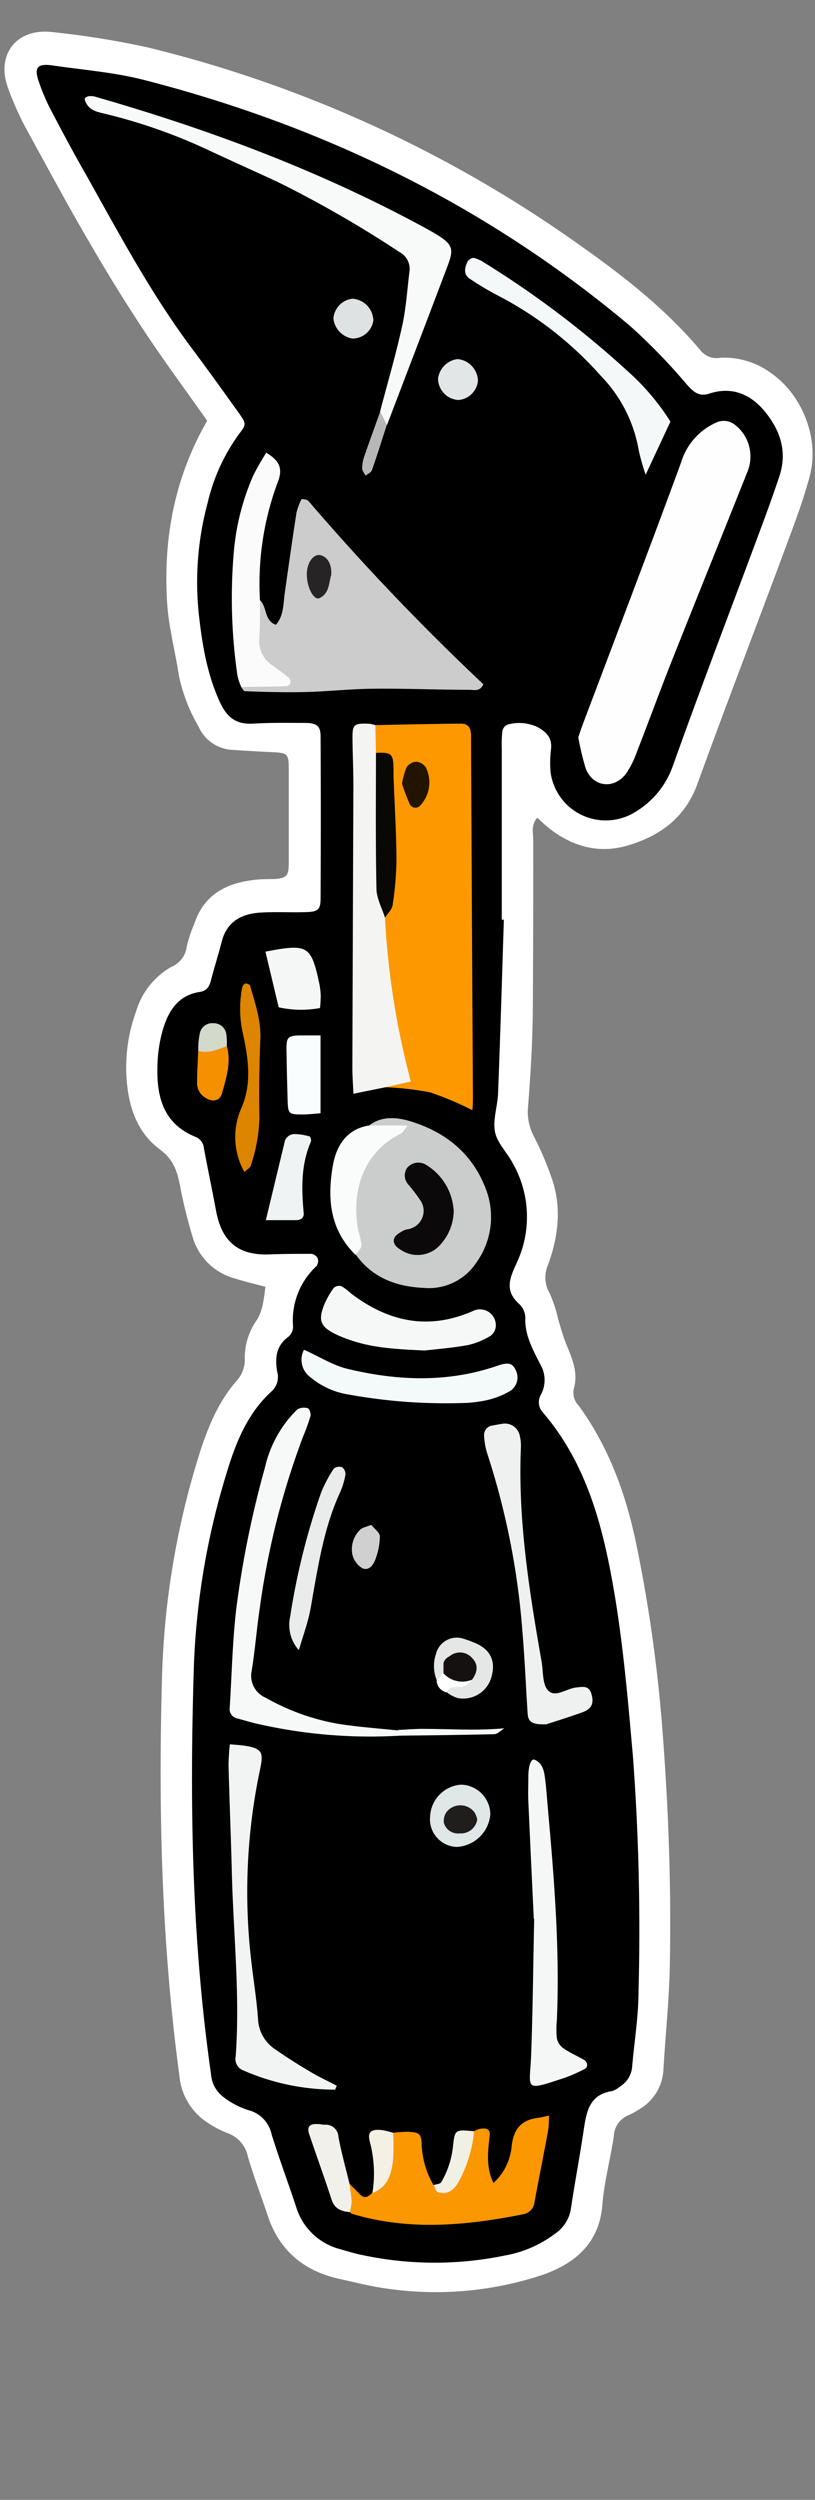 <svg id="Layer_1" data-name="Layer 1" xmlns="http://www.w3.org/2000/svg" xmlns:xlink="http://www.w3.org/1999/xlink" viewBox="0 0 128.25 393.35"><rect x="0" y="0" width="128.25" height="393.35" fill="#808080" stroke="none"/><defs><style>.cls-1{fill:none;}.cls-2{clip-path:url(#clip-path);}.cls-3{fill:#fff;}.cls-4{fill:#fd9800;}.cls-5{fill:#fefefe;}.cls-6{fill:#ccc;}.cls-7{fill:#cbcccc;}.cls-8{fill:#f8fafa;}.cls-9{fill:#fb9701;}.cls-10{fill:#f4f4f3;}.cls-11{fill:#f7f8f8;}.cls-12{fill:#f2f3f3;}.cls-13{fill:#f5f6f6;}.cls-14{fill:#eff0f0;}.cls-15{fill:#fbfbfb;}.cls-16{fill:#f5f8f8;}.cls-17{fill:#f6f8f8;}.cls-18{fill:#f4f9f9;}.cls-19{fill:#fafbfb;}.cls-20{fill:#eaebeb;}.cls-21{fill:#dd8500;}.cls-22{fill:#f9fdfd;}.cls-23{fill:#eff3f3;}.cls-24{fill:#dfe7e7;}.cls-25{fill:#f2f0eb;}.cls-26{fill:#e5e7e7;}.cls-27{fill:#f59000;}.cls-28{fill:#e2e6e6;}.cls-29{fill:#dfe2e2;}.cls-30{fill:#f1f0e5;}.cls-31{fill:#f5f0e4;}.cls-32{fill:#d0d0d0;}.cls-33{fill:#d3d9cb;}.cls-34{fill:#b8b7b7;}.cls-35{fill:#090805;}.cls-36{fill:#231400;}.cls-37{fill:#262424;}.cls-38{fill:#0b0909;}.cls-39{fill:#201d1d;}.cls-40{fill:#151111;}.cls-41{fill:#869b9b;}</style><clipPath id="clip-path"><rect class="cls-1" x="-1544.35" y="-270.76" width="1920" height="1080"/></clipPath></defs><title>simplemech arm 2</title><g class="cls-2"><path class="cls-3" d="M32.61,66.21c-3.28-4.65-6.7-9.27-9.87-14.06s-6-9.41-8.81-14.25c-3.45-5.93-6.72-12-10-18a46.48,46.48,0,0,1-2.69-6.13c-1.89-5.2,1.39-9.4,7-8.72A134.69,134.69,0,0,1,23.33,7.48,197.9,197.9,0,0,1,92,39.12c6.65,4.72,13,9.78,18.31,16.1a3.2,3.2,0,0,0,3,1.08,12.32,12.32,0,0,1,7.7,2.18c5.11,3.34,8,10.4,6.43,16.35-1,3.84-2.44,7.59-3.82,11.32-4.61,12.42-9.37,24.78-13.89,37.23-1.94,5.35-5.93,8.18-11,9.67-4.6,1.35-8.82.1-12.53-2.89-.57-.47-1.1-1-1.67-1.49-1,1.22-.62,2.36-.62,3.4,0,9.11,0,18.23-.07,27.33-.06,4.95-.37,9.89-.75,14.82a8.16,8.16,0,0,0,.91,4.56,52.12,52.12,0,0,1,2.81,6.57c1.6,4.58,1.07,9.15-.55,13.61a4.94,4.94,0,0,0,.23,4.53,20.88,20.88,0,0,1,1.34,4.07c.37,1.2.68,2.42,1.14,3.59.93,2.37,2.11,4.7,1.32,7.36a2.88,2.88,0,0,0,.76,2.64c4.78,6.58,7.47,14,9.1,21.93A232.74,232.74,0,0,1,104.3,273c.92,12.12,1.34,24.25,1.1,36.39-.11,5.42-.69,10.82-1,16.24a7.64,7.64,0,0,1-3.82,6.27,11,11,0,0,1-1.68.92,3.72,3.72,0,0,0-2.31,3.32c-.55,3.63-1.52,7.22-1.81,10.86-.51,6.29-4.74,9.42-9.84,11.09a53.41,53.41,0,0,1-24.17,2c-2.53-.35-5-1-7.5-1.54-5.58-1.28-9.39-4.53-11.18-10.05-1-3-2.15-6-3.06-9.07a5,5,0,0,0-3.22-3.79,15.47,15.47,0,0,1-3-1.55,9.83,9.83,0,0,1-4.58-7.49c-2.82-20.95-3.34-42-2.72-63.09a128.39,128.39,0,0,1,5.76-34.39c1.34-4.28,3-8.48,6-11.89a4.93,4.93,0,0,0,1.25-3.46,10.26,10.26,0,0,1,1.76-5.87c1.09-1.57,1.23-3.51,1.49-5.43-1.73-.46-3.26-.81-4.75-1.29a9.47,9.47,0,0,1-6.65-6.36,78.87,78.87,0,0,1-2.06-8.35c-.43-2.25-1.09-4.09-3.12-5.59-3.56-2.63-4.91-6.59-5.25-10.88a25.8,25.8,0,0,1,1.47-10.84,12,12,0,0,1,5.51-7,4,4,0,0,0,2.47-3.22,20.48,20.48,0,0,1,1.2-3.62c1.29-3.9,4.13-5.93,8-6.65a18.62,18.62,0,0,1,3.33-.34c3.64,0,3.52-.4,3.52-3.42,0-4.64,0-9.27,0-13.91,0-2.45-.2-2.55-2.8-2.66-2.07-.09-4.14-.22-6.2-.36a6.12,6.12,0,0,1-5.21-3.69,26.36,26.36,0,0,1-3.08-8c-.57-3.78-1.59-7.52-1.84-11.32-.65-10.07,1.09-19.7,6.26-28.7"/><path d="M79.29,144.68c-.29,9.1-.56,18.2-.91,27.3-.07,2.06-.86,4.2-.48,6.14.35,1.76,1.93,3.25,2.81,4.95a17.06,17.06,0,0,1,.58,15.69c-1.08,2.34-1.92,4.32.38,6.39a3.14,3.14,0,0,1,1,2.12c-.15,3,1.4,5.45,2.65,8a4.85,4.85,0,0,1-.2,4.17,2.35,2.35,0,0,0,.21,2.69c6.85,7.94,9.44,17.61,11.19,27.61,1.54,8.82,2.29,17.72,3.08,26.63a366.1,366.1,0,0,1,.88,36.88c0,4-.66,7.94-1,11.91a4,4,0,0,1-1.91,3.14,3.39,3.39,0,0,1-1.23.72c-3.69.56-4.07,3.37-4.51,6.28-.61,4.11-1.39,8.18-2,12.28a5.77,5.77,0,0,1-2.49,3.89,18.33,18.33,0,0,1-7.79,3.41,54.6,54.6,0,0,1-23.29-.22c-.93-.23-1.85-.5-2.76-.77a9.78,9.78,0,0,1-6.92-6.71c-1.26-3.79-2.65-7.53-3.84-11.34A5,5,0,0,0,39,332a12.65,12.65,0,0,1-3.79-2,4.89,4.89,0,0,1-2-3.62c-3.07-21.41-3.38-42.95-2.69-64.51a117.33,117.33,0,0,1,5.16-30.15c1.44-4.78,3.28-9.36,7.09-12.83a3,3,0,0,0,.86-3c-.37-2.13-.24-4.12,1.78-5.57a2.15,2.15,0,0,0,.71-1.59,11.62,11.62,0,0,1,3.67-9.5A1.41,1.41,0,0,0,50,198a1.34,1.34,0,0,0-1-.71c-2.24,0-4.47,0-6.71.09-5,.17-7.42-2.24-8.28-6.81-.61-3.29-1.3-6.57-1.92-9.87a2.1,2.1,0,0,0-1.31-1.81c-5.2-2.11-6.18-6.5-6-11.41a22.31,22.31,0,0,1,.77-5.2c.85-3,2.34-5.66,5.88-6.2,1.16-.18,1.53-.9,1.79-1.91.51-2,1.16-4,1.67-6,.79-3.13,3.06-4.36,6-4.57,2.39-.16,4.8,0,7.19-.08,2-.05,2.36-.39,2.37-2.17q.06-12.71,0-25.41c0-1.68-.53-2.16-2.4-2.19-2.71,0-5.44-.06-8.14.11s-4.13-.92-5.24-3.24c-2-4.27-2.79-8.84-3.32-13.42a47.89,47.89,0,0,1,1.32-18.06,30,30,0,0,1,4.93-10.83c1.2-1.55,1.16-1.64,0-3.3-2.42-3.38-4.84-6.76-7.33-10.09-6.35-8.47-11.33-17.77-16.49-27-2-3.48-3.88-7-5.73-10.53A31.31,31.31,0,0,1,6.16,13C5.33,10.67,5.8,10,8.09,10.27,13,11,18,11.37,22.74,12.6,51,19.87,76.66,32.4,99.07,51.22a92.69,92.69,0,0,1,9,9.27c1.07,1.18,1.91,2,3.62,1.42,3.45-1.11,6.37.09,8.57,2.73,2.47,2.94,3.68,6.37,2.4,10.25-1.05,3.18-2.21,6.32-3.38,9.46-4.51,12.13-9.14,24.21-13.48,36.39a13.71,13.71,0,0,1-6,7.12,8.76,8.76,0,0,1-13.15-6.26,17.43,17.43,0,0,1,.07-3.82c.16-1.73-.79-2.63-2.14-3.38a6.77,6.77,0,0,0-4.66-.4,1.39,1.39,0,0,0-.86,1,19.49,19.49,0,0,0-.1,2.86q0,13.43,0,26.85h.34"/><path class="cls-4" d="M59.07,114.09c4.46-.08,8.92-.19,13.38-.23,1.17,0,1.64.56,1.68,1.8,0,.64,0,1.28,0,1.91q.13,27.52.29,55c0,.61,0,1.23-.09,2.12a47.76,47.76,0,0,0-6.69-2.82,46.19,46.19,0,0,0-7.1-.8c2.12-2.64,1.77-5.49,1.12-8.6a80.29,80.29,0,0,1-2.15-18c3.51-6.37.55-13.1,1.07-19.64.18-2.32.35-4.82-2.06-6.39a3.57,3.57,0,0,1,.56-4.36"/><path class="cls-5" d="M91,116c.2-.56.44-1.32.72-2.06,5.17-13.72,10.41-27.42,15.46-41.18a10,10,0,0,1,5.46-6.24,2.83,2.83,0,0,1,3.12.41,6.3,6.3,0,0,1,1.86,7.29c-4,10.06-8.08,20.12-12.07,30.19-1.82,4.6-3.51,9.25-5.31,13.85a14.82,14.82,0,0,1-1.68,3.41c-1.92,2.62-5.31,2.19-6.41-.81A43,43,0,0,1,91,116"/><path class="cls-6" d="M40.92,94.45c1.14,1.07.62,3.2,2.5,3.86,1.24-1.43,1.14-3.22,1.38-4.92.6-4.25,1.2-8.5,1.86-12.75a10.28,10.28,0,0,1,.79-2.11,4,4,0,0,1,.64.07.87.87,0,0,1,.42.2,374.2,374.2,0,0,0,27.56,28.87c-.57,1.21-1.47.87-2.19.87-4.94,0-9.88-.22-14.81-.17-3.66,0-7.31.43-11,.52-3.18.07-6.37,0-9.55-.14-.2,0-.38-.43-.58-.67,1.46-1.49,3.47-1.07,5.45-1.3-4.43-4.32-5-7.3-2.51-12.33"/><path class="cls-7" d="M58.08,177.09c2-1.53,4.38-1.3,6.43-.68,5.6,1.7,9.88,5.09,12,10.82a12.28,12.28,0,0,1-1.54,11.42,8.94,8.94,0,0,1-8.25,4c-4.23-.18-8.11-1.54-10.73-5.24-.25-2.68-1.3-5.23-1.06-8,.48-5.69,2.71-10.08,8.52-12-1.86.66-3.68,1.34-5.33-.4"/><path class="cls-8" d="M59.81,64.75c1.17-4.46,2.47-8.89,3.46-13.39.62-2.79.8-5.67,1.15-8.52a3,3,0,0,0-1.56-3.18,177,177,0,0,0-19-10.95c-3.75-1.75-7.53-3.43-11.28-5.19a85.22,85.22,0,0,0-16.2-5.65c-1.1-.26-2.2-.5-2.8-1.61-.13-.25-.32-.66-.21-.82a1.14,1.14,0,0,1,.82-.32,2.53,2.53,0,0,1,.94.14c17.8,5.12,35.06,11.56,51.39,20.4,5.76,3.12,5,3.18,3.07,8.41-2.87,7.59-5.78,15.17-8.67,22.76-1.88.09-1.29-1.09-1.07-2.08"/><path class="cls-9" d="M55,343.62c.54.55,1.1,1.08,1.63,1.64.75.81,1.35.35,1.94-.2,2.76-2.58,1.14-6.67,3.26-9.47a20.42,20.42,0,0,1,2.33-.16c1.84.08,2.17.27,2.2,2.19a13.75,13.75,0,0,0,1.86,6.19c2.63,1.23,2.8-1.18,3.62-2.51,1.16-1.86.76-4.45,2.73-5.95a3.86,3.86,0,0,1,.87-.37c.84-.15,1.75-.13,1.62,1-.28,2.51-.62,5,.59,7.51a8.92,8.92,0,0,0,2.88-5.95c.34-2.61,1.57-4,4.17-4.31.46-.05.92-.19,1.69-.35a16.91,16.91,0,0,1-.13,2.34c-.69,3.75-1.45,7.49-2.14,11.24a2.17,2.17,0,0,1-1.79,1.95c-9,1.79-17.94,2.63-26.9-.06-.14,0-.24-.19-.37-.29-.44-1.48-1.37-3-.06-4.46"/><path class="cls-10" d="M60.58,144.4a125.78,125.78,0,0,0,4.07,25.77l-4.12.93-4.92,1c-.06-1.47-.16-2.83-.16-4.19q.07-22.15.16-44.3c0-2.54-.13-5.08-.14-7.62,0-2,.26-2.21,2.68-2.11a4.46,4.46,0,0,1,.92.24l.09,4.38a5.21,5.21,0,0,1,1.23,4c0,7.32.22,14.63.19,21.94"/><path class="cls-11" d="M63,273.1a79.76,79.76,0,0,1-22.84-1.94c-.93-.23-1.85-.51-2.77-.75a1.51,1.51,0,0,1-1.24-1.74c.32-5.1.43-10.23,1-15.3a156,156,0,0,1,4.56-22.52,18.42,18.42,0,0,1,5.06-9.07,2.1,2.1,0,0,1,1.69-.19c.23.06.5.86.4,1.22A29.73,29.73,0,0,1,47.71,226a123.9,123.9,0,0,0-6.81,26.87c-.5,3.31-.75,6.66-1.29,10a3.77,3.77,0,0,0,2.25,4.29,35.19,35.19,0,0,0,11.2,4.05c3.15.52,6.34.73,9.52,1.07.52.11.66.41.43.89"/><path class="cls-12" d="M36.23,274.47c5.9.4,5.24,1.12,4.42,5.28a93.23,93.23,0,0,0-1.14,28.53c.35,3.16.88,6.31,1.1,9.48a6,6,0,0,0,2.78,4.75c1.81,1.28,3.7,2.45,5.61,3.58,1.31.78,2.71,1.41,4,2.1-.19.4-.24.61-.29.61a36,36,0,0,1-14.36-3,1.93,1.93,0,0,1-1.26-2.25c.69-9.56-.35-19.09-.6-28.64-.14-5.73-.38-11.46-.53-17.19a32.84,32.84,0,0,1,.22-3.29"/><path class="cls-13" d="M84,301.93c-.27-5.77-.58-12.14-.86-18.52-.06-1.27,0-2.55,0-3.83,0-1.79.46-2.94,1-2.69,1.19.52,1.45,1.63,1.6,2.73.22,1.58.32,3.18.46,4.77,1,11.13,1.91,22.26,1.43,33.45a14.47,14.47,0,0,0,0,2.87,2.53,2.53,0,0,0,.93,1.51c1,.72,2.21,1.25,3.32,1.88.64.37.7,1.19.09,1.47A26.77,26.77,0,0,1,89,326.89c-6.8,2.24-5.62,2-5.41-3.76.25-6.86.31-13.72.47-21.2"/><path class="cls-14" d="M85.86,271.31c-2.17.09-2.75-.43-2.83-1.68-.28-4.29-.45-8.59-.82-12.87a118.85,118.85,0,0,0-5.52-28,11,11,0,0,1-.51-2.79,1.5,1.5,0,0,1,1.34-1.67c.47-.08.94-.19,1.41-.25a2.39,2.39,0,0,1,2.86,1.83,7.05,7.05,0,0,1,.18,1.89c-.48,11.38,1.31,22.55,3.26,33.7.27,1.54.1,3.51,1,4.5,1.14,1.24,2.92-.3,4.45-.45.95-.09,1.93-.36,2.35.9.49,1.52.13,2.46-1.37,3-2.23.81-4.5,1.5-5.8,1.93"/><path class="cls-15" d="M40.92,94.45c0,2,0,4.11-.12,6.15a4.49,4.49,0,0,0,2,4.05c.89.66,1.8,1.29,2.65,2a1,1,0,0,1,.25.83.83.83,0,0,1-.61.49c-2.37.07-4.74.1-7.12.13a9,9,0,0,1-.6-1.77,84.46,84.46,0,0,1-.53-20,38,38,0,0,1,3-11.48,39.85,39.85,0,0,1,2.06-3.62c2,1.22,2.65,2.4,1.86,4.5a45.66,45.66,0,0,0-2.85,18.71"/><path class="cls-16" d="M105.5,66.34l-3.9,8.36a35,35,0,0,1-1.09-3.86,22.16,22.16,0,0,0-6-11.74A56.08,56.08,0,0,0,78.41,46.53a44.47,44.47,0,0,1-4.5-2.68c-1-.65-.79-1.69-.39-2.59a1.29,1.29,0,0,1,1-.69,5.32,5.32,0,0,1,1.72.78,150.84,150.84,0,0,1,22.47,17,37.17,37.17,0,0,1,6.8,8"/><path class="cls-17" d="M66.83,212.5c-4.43-.21-8.1-.4-11.61-1.61a19.11,19.11,0,0,1-2.65-1.08c-2.09-1.09-2.48-2.05-1.65-4.27a13,13,0,0,1,1.6-2.89,1.29,1.29,0,0,1,1.22-.27,9,9,0,0,1,1.51,1.15c5.91,4.5,12.25,5.83,19.25,2.72a2.49,2.49,0,0,1,3.52,2.4,2,2,0,0,1-.85,1.55,11.62,11.62,0,0,1-3.51,1.44c-2.5.45-5,.65-6.83.86"/><path class="cls-18" d="M47.85,212.39c2.29,1,4.47,2.43,6.85,3,7.87,1.89,15.78,2.2,23.59-.5,1.68-.58,2.35-.4,2.83.63a2.53,2.53,0,0,1-.86,3.36,13,13,0,0,1-3.51,1.4,19.85,19.85,0,0,1-4.28.49,85.51,85.51,0,0,1-17.64-1.35,12.23,12.23,0,0,1-6-2.73,3.39,3.39,0,0,1-1-4.3"/><path class="cls-19" d="M58.08,177.09h6.07c-.53.66-.72,1.11-1.05,1.27-5.72,2.82-7.93,8.74-6.72,15.31a11.25,11.25,0,0,1,.5,2.28c0,.52-.6,1-.93,1.5-4.11-4-4.46-9-3.56-14.12.54-3,2.13-5.68,5.69-6.24"/><path class="cls-20" d="M47,259.62a6,6,0,0,1-1.33-5.3,108.41,108.41,0,0,1,4.85-19.44,21.32,21.32,0,0,1,2-3.79,1.34,1.34,0,0,1,1.29-.23,1.31,1.31,0,0,1,.55,1.13,11.14,11.14,0,0,1-.8,2.73c-2.37,5.12-3.32,10.6-4.29,16.09-.22,1.25-.4,2.52-.72,3.75-.38,1.52-.9,3-1.52,5.06"/><path class="cls-21" d="M38.44,184.39a11.26,11.26,0,0,1-.4-10.17c1.64-3.85,1-7.87.15-11.76a17.34,17.34,0,0,1-.07-7.1c.05-.24.3-.58.51-.61s.69.16.74.34c.74,2.75,1.73,5.43,1.6,8.39-.18,4.14-.22,8.3-.15,12.44a25.23,25.23,0,0,1-1.36,7.49c-.1.38-.65.64-1,1"/><path class="cls-13" d="M43.87,158.57l-2.1-8.83c6.67-1.28,7.18-1,8.47,5a10.86,10.86,0,0,1,.23,1.87,19.71,19.71,0,0,1-.11,2,16.28,16.28,0,0,1-6.49-.11"/><path class="cls-22" d="M50.44,162.91v12.26c-.85.06-1.93.2-3,.19-2,0-2.11-.14-2.18-2.19q-.12-4.06-.18-8.13c0-1.75.21-2,1.77-2.12,1.08,0,2.16,0,3.59,0"/><path class="cls-23" d="M41.83,192l2.93-12.18a1.61,1.61,0,0,1,1.67-1.38,9.28,9.28,0,0,1,2.27.37c.15,0,.32.6.23.81-1.58,3.63-1.49,7.42-1.14,11.24.07.77-.45,1.12-1.17,1.13-1.41,0-2.82,0-4.79,0"/><path class="cls-24" d="M77.16,285.43a5.59,5.59,0,0,1-5.28,5.18,4.36,4.36,0,0,1-4.2-4.8,5.26,5.26,0,0,1,4.9-5,4.73,4.73,0,0,1,4.58,4.58"/><path class="cls-25" d="M55,343.62c.11.91.29,1.82.33,2.74a8.66,8.66,0,0,1-.27,1.72c-1.32-.13-2.41-.49-2.89-2-1.12-3.45-2.36-6.86-3.52-10.29-.39-1.17.1-1.67,1.46-1.57.31,0,.62.09.94.1a2,2,0,0,1,2.21,1.92c.46,2.47,1.14,4.9,1.74,7.35"/><path class="cls-26" d="M68.75,264.43a5.88,5.88,0,0,1-.15-4.17A3.38,3.38,0,0,1,73,257.87a13.4,13.4,0,0,1,1.34.48c2.73,1,3.75,2.86,3,5.49A4.6,4.6,0,0,1,72,267.18a5.8,5.8,0,0,1-1.65-.86c-.1-1.95,2-1.62,2.75-2.75.6-1.39,0-2-1.36-2.09a1.6,1.6,0,0,0-1.08.88,13.1,13.1,0,0,1-.54,1.48c-.33.48-.71.84-1.35.59"/><path class="cls-27" d="M35.7,164.6c.71,2.55-.1,5-.74,7.37-.32,1.24-1.45,1.51-2.57.8a2.66,2.66,0,0,1-1.38-2.3c0-1.7.11-3.41.18-5.12,1.41-.84,2.8-1.78,4.51-.75"/><path class="cls-28" d="M75.21,59.94a3.35,3.35,0,0,1-3.07,3,3.4,3.4,0,0,1-3.21-3.38A3.56,3.56,0,0,1,72,56.5a3.52,3.52,0,0,1,3.21,3.44"/><path class="cls-29" d="M55.49,47a3.52,3.52,0,0,1,3.26,3.44,3.32,3.32,0,0,1-3.28,2.83,3.57,3.57,0,0,1-3-3.17A3.38,3.38,0,0,1,55.49,47"/><path class="cls-30" d="M74.6,335.35a20.39,20.39,0,0,1-2.55,8.16c-.74,1.19-1.76,1.91-3.21,1.38-.29-.11-.39-.71-.59-1.08.41-.14,1-.16,1.18-.44a14,14,0,0,0,1.87-5.81c.28-2.5.35-2.49,3.3-2.21"/><path class="cls-31" d="M61.86,335.59a35.28,35.28,0,0,1,0,4.24c-.25,2.21-.82,4.33-3.26,5.23a19.37,19.37,0,0,0-.4-8.05c-.39-1.52.11-2,1.81-1.86a11.28,11.28,0,0,1,1.85.44"/><path class="cls-32" d="M58.43,239.93c.52.66,1.34,1.23,1.35,1.81a11,11,0,0,1-.7,3.61c-.31.84-1,1.87-2.06,1.41a3.51,3.51,0,0,1-1.56-2.11,4.28,4.28,0,0,1,1.15-3.89c.34-.41,1.07-.51,1.82-.83"/><path class="cls-33" d="M35.7,164.6c-1.46.53-2.89,1.23-4.51.75a12.86,12.86,0,0,1,.26-2.8A2,2,0,0,1,33.61,161a2,2,0,0,1,2,1.7,9.76,9.76,0,0,1,.08,1.88"/><path class="cls-34" d="M59.81,64.75l1.07,2.08c-.78,2.39-1.52,4.8-2.36,7.17-.12.36-.67.57-1,.85-.19-.38-.53-.76-.53-1.14a5.64,5.64,0,0,1,.32-1.86c.81-2.37,1.68-4.73,2.52-7.1"/><path class="cls-11" d="M63,273.1c-.14-.3-.28-.59-.43-.89,1.27-.06,2.53-.17,3.8-.18,4.27,0,8.55.32,13-.09-.54.33-1.07.92-1.61.93-4.92.13-9.84.17-14.76.23"/><path class="cls-3" d="M68.75,264.43l1-1.16a5,5,0,0,1,4.5,1,2.12,2.12,0,0,1-2.18,1.13c-.77,0-1.45.07-1.78.9a2,2,0,0,1-1.58-1.89"/><path class="cls-35" d="M60.58,144.4c-.46-1.5-1.31-3-1.34-4.51-.15-7.14-.08-14.28-.08-21.42,2.12-.13,2.59.11,2.72,1.52.09,1,0,1.91.08,2.87.15,4.14.41,8.29.43,12.43a49.94,49.94,0,0,1-.61,7.12c-.1.71-.78,1.33-1.2,2"/><path class="cls-36" d="M63.26,123.33a11.21,11.21,0,0,1,.72-2.59,2,2,0,0,1,1.5-.89,2.07,2.07,0,0,1,1.51.86,5.33,5.33,0,0,1-.91,6.09,1,1,0,0,1-1.6-.26,31.89,31.89,0,0,1-1.22-3.21"/><path class="cls-37" d="M52.08,90.59c-.33,1.22-.28,2.8-1.8,3.52-.88.42-2-1.66-2-3.74,0-1.84,1.06-3.31,2.21-3s1.78,1.57,1.62,3.23"/><path class="cls-38" d="M71.39,190.24a8,8,0,0,1-2.2,5.72,4.74,4.74,0,0,1-6.06.74c-.66-.4-1.42-1-1.09-1.86.18-.49.83-.86,1.35-1.16s.93-.21,1.35-.42a2.91,2.91,0,0,0,1.47-4.3,27.51,27.51,0,0,0-2-2.63,2.08,2.08,0,0,1-.09-2.63,2.3,2.3,0,0,1,3-.37,9,9,0,0,1,4.25,6.91"/><path class="cls-39" d="M75.1,286.31a2.61,2.61,0,0,1-2.78,2.17,2.31,2.31,0,0,1-2.47-1.65,2.5,2.5,0,0,1,.42-1.72,2.78,2.78,0,0,1,4.42.09,3.62,3.62,0,0,1,.41,1.11"/><path class="cls-40" d="M74.29,264.29a4,4,0,0,1-4.5-1l0-1.61a1.56,1.56,0,0,1,.63-.88l.4-.25a2.53,2.53,0,0,1,3.46.32c1.09,1.12.81,2.29,0,3.44"/><path class="cls-41" d="M70.44,260.78c-.21.29-.43.58-.64.88l.64-.88"/></g></svg>
